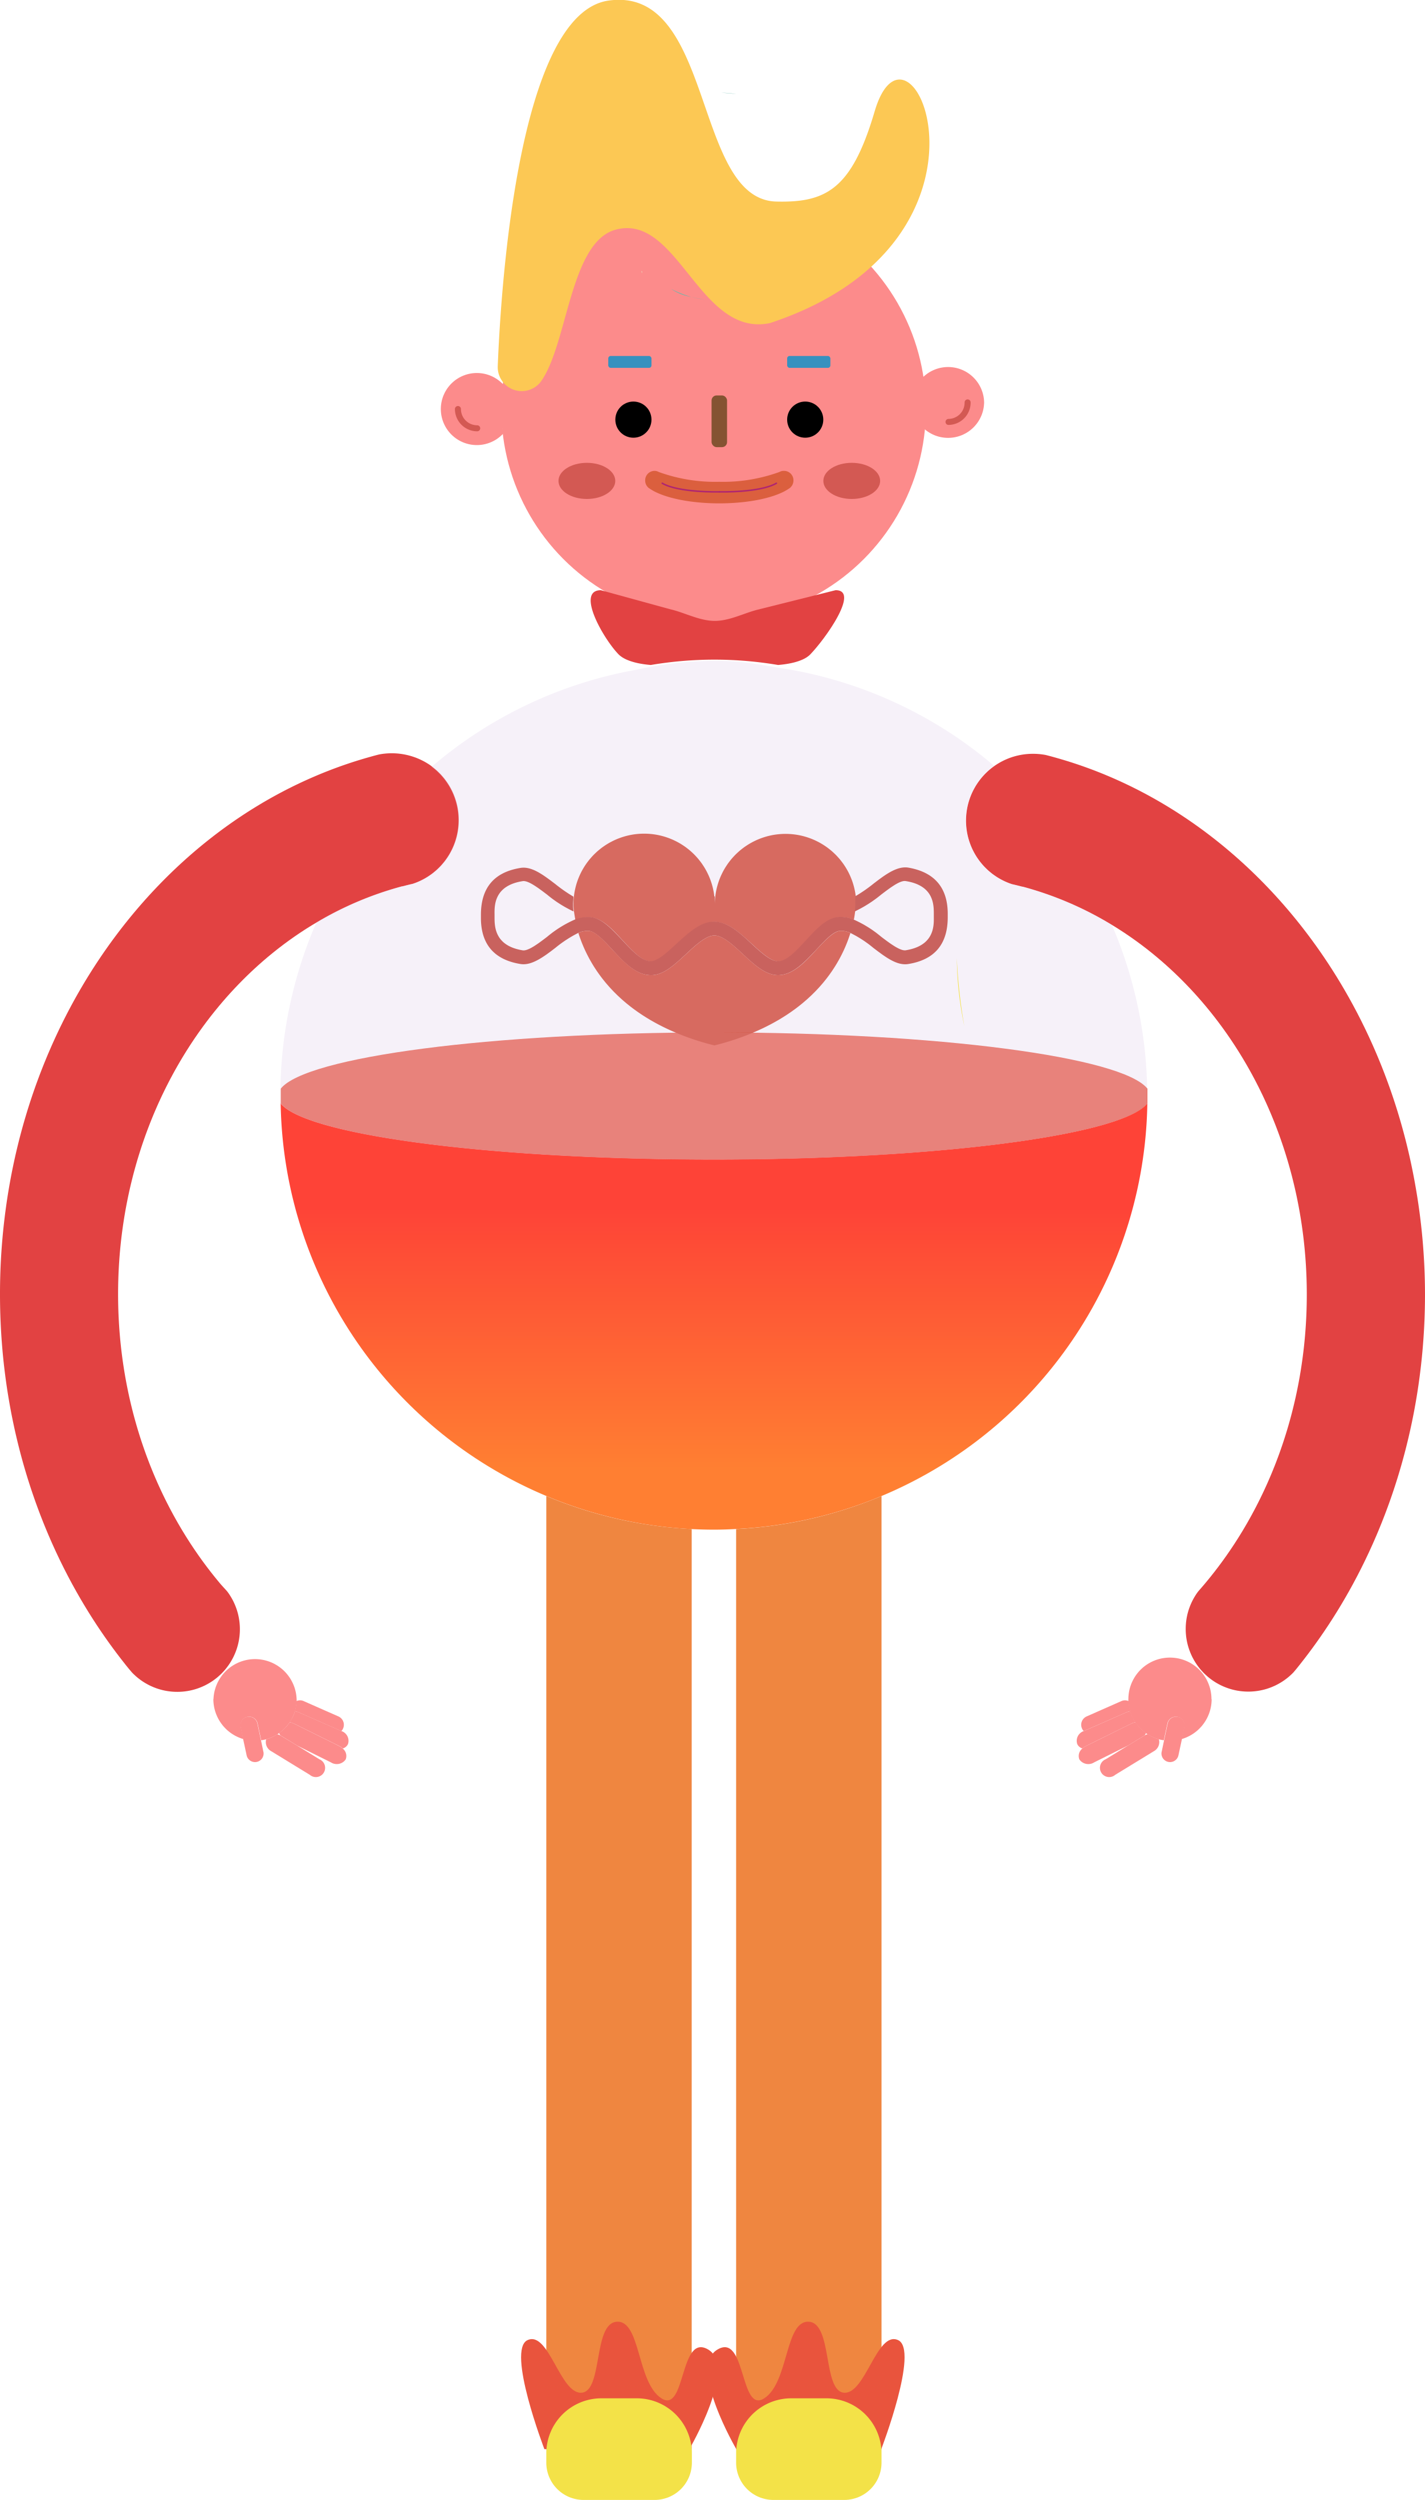 <svg xmlns="http://www.w3.org/2000/svg" xmlns:xlink="http://www.w3.org/1999/xlink" viewBox="0 0 237.37 416.24"><defs><style>.cls-1{fill:#cf3014;}.cls-2{fill:#ba2411;}.cls-3{fill:#e9543d;}.cls-4{fill:#fc8b8b;}.cls-5{fill:url(#무제_그라디언트_54);}.cls-6{fill:#e24242;}.cls-7{fill:#ef8640;}.cls-8{fill:#e6d8ef;opacity:0.35;}.cls-9{fill:#c9b0dc;}.cls-10{fill:#845332;}.cls-11{fill:#d35953;}.cls-12{fill:#3691bf;}.cls-13{fill:#db5f3e;}.cls-14,.cls-16{fill:none;stroke-linecap:round;}.cls-14{stroke:#af2571;stroke-miterlimit:10;stroke-width:0.25px;}.cls-15{fill:#f2b5a3;}.cls-16{stroke:#d35953;stroke-linejoin:round;}.cls-17{fill:url(#무제_그라디언트_31);}.cls-18{fill:#f3e248;}.cls-19{fill:#69b8ad;}.cls-20{fill:#fcc854;}</style><linearGradient id="무제_그라디언트_54" x1="118.93" y1="244.57" x2="118.93" y2="200.98" gradientUnits="userSpaceOnUse"><stop offset="0" stop-color="#ff7f32"/><stop offset="1" stop-color="#fe4337"/></linearGradient><linearGradient id="무제_그라디언트_31" x1="98.27" y1="39.61" x2="98.38" y2="39.61" gradientUnits="userSpaceOnUse"><stop offset="0" stop-color="#ff8674"/><stop offset="0.04" stop-color="#ff8977"/><stop offset="0.37" stop-color="#ff9e8a"/><stop offset="0.7" stop-color="#ffac95"/><stop offset="1" stop-color="#ffb099"/></linearGradient></defs><g id="Layer_2" data-name="Layer 2"><g id="hoggy"><path class="cls-1" d="M142.54,150.52s0,.08,0,.24a10,10,0,0,1-.1,1.05c-.05.38-.11.82-.21,1.33a5.54,5.54,0,0,0-2.49-.41c-2,.16-3.65,2-5.39,3.85-1.58,1.7-3.21,3.47-4.7,3.51-1.17,0-2.81-1.44-4.37-2.89-2-1.82-4-3.7-6.27-3.7s-4.32,1.88-6.28,3.7c-1.52,1.42-3.12,2.89-4.31,2.89h0c-1.48,0-3.12-1.81-4.7-3.51-1.75-1.9-3.4-3.69-5.39-3.85h-.39a6,6,0,0,0-2.1.42c-.1-.51-.17-1-.22-1.34s-.09-.82-.09-1,0-.24,0-.24c0-.41,0-.82.06-1.23a11.77,11.77,0,0,1,23.41,0,10.53,10.53,0,0,1,.07,1.26c0-.43,0-.84.07-1.26a11.78,11.78,0,0,1,23.42,0C142.52,149.69,142.54,150.11,142.54,150.52Z"/><path class="cls-2" d="M118.93,149.26a10.53,10.53,0,0,1,.07,1.26c0-.43,0-.84.07-1.26Z"/><path class="cls-2" d="M157.87,152.32v.39c0,4.47-2.16,7.09-6.58,7.8-1.89.31-3.79-1.15-5.83-2.7a19.06,19.06,0,0,0-3.8-2.47,3.68,3.68,0,0,0-1.75-.35c-1.11.08-2.54,1.63-3.92,3.12-1.89,2-3.84,4.17-6.27,4.25h-.13c-2.09,0-4-1.78-5.86-3.51-1.64-1.52-3.34-3.09-4.73-3.09s-3.1,1.57-4.73,3.1c-1.9,1.75-3.82,3.62-6,3.5-2.43-.08-4.39-2.2-6.28-4.25-1.38-1.49-2.8-3-3.91-3.12a3.94,3.94,0,0,0-1.75.34,20.59,20.59,0,0,0-3.81,2.48c-2,1.55-4,3-5.81,2.7-4.42-.71-6.64-3.33-6.6-7.8v-.4c0-4.47,2.18-7.09,6.59-7.8,1.87-.31,3.8,1.16,5.82,2.7a25.11,25.11,0,0,0,3,2.08c0,.41-.06.82-.06,1.23,0,0,0,.08,0,.24s0,.57.09,1a20.14,20.14,0,0,1-4.4-2.79c-1.49-1.13-3.17-2.41-4.09-2.26-4.73.75-4.7,4-4.68,5.54v.44c0,1.55,0,4.78,4.68,5.54.92.15,2.61-1.13,4.09-2.26a19,19,0,0,1,4.62-2.87,6,6,0,0,1,2.1-.42h.39c2,.16,3.64,2,5.39,3.85,1.58,1.7,3.22,3.47,4.7,3.51h0c1.19,0,2.79-1.47,4.31-2.89,2-1.82,4-3.7,6.28-3.7s4.31,1.88,6.27,3.7c1.56,1.45,3.2,2.93,4.37,2.89,1.49,0,3.12-1.81,4.7-3.51,1.74-1.9,3.41-3.69,5.39-3.85a5.54,5.54,0,0,1,2.49.41,18.94,18.94,0,0,1,4.61,2.87c1.49,1.13,3.19,2.41,4.11,2.26,4.73-.76,4.69-4,4.67-5.54v-.44c0-1.55.06-4.79-4.68-5.54-.93-.16-2.61,1.13-4.1,2.26a21,21,0,0,1-4.4,2.8,10,10,0,0,0,.1-1.05c0-.16,0-.24,0-.24,0-.41,0-.83,0-1.24a24.47,24.47,0,0,0,3-2.07c2-1.54,3.95-3,5.83-2.7C155.7,145.22,157.92,147.84,157.87,152.32Z"/><path class="cls-3" d="M191.13,182.49c0,.41,0,.82,0,1.23-4.18,5.28-34.9,9.36-72.18,9.36s-68-4.08-72.18-9.36c0-.41,0-.82,0-1.23s0-.83,0-1.23c4.17-5.28,34.9-9.36,72.18-9.36s68,4.08,72.18,9.36C191.13,181.66,191.13,182.08,191.13,182.49Z"/><path class="cls-1" d="M141.66,155.34c-1.45,4.67-5.28,11.73-15.47,16.27a42.23,42.23,0,0,1-7.19,2.45,42.54,42.54,0,0,1-7.19-2.45c-10.19-4.54-14-11.61-15.47-16.28a3.94,3.94,0,0,1,1.75-.34c1.11.08,2.53,1.63,3.91,3.12,1.89,2,3.85,4.17,6.28,4.25,2.17.12,4.09-1.75,6-3.5,1.63-1.53,3.33-3.1,4.73-3.1s3.09,1.57,4.73,3.09c1.86,1.73,3.77,3.52,5.86,3.51h.13c2.43-.08,4.38-2.2,6.27-4.25,1.38-1.49,2.81-3,3.92-3.12A3.68,3.68,0,0,1,141.66,155.34Z"/><circle class="cls-4" cx="118.87" cy="68.1" r="35.36"/><path class="cls-5" d="M191.12,183.72a72.1,72.1,0,0,1-68.5,70.86c-1.22.07-2.45.11-3.69.11a72.16,72.16,0,0,1-72.18-71c4.19,5.28,34.91,9.36,72.18,9.36S186.94,189,191.12,183.72Z"/><path class="cls-6" d="M237.37,215.48c0,23.67-7.85,45.26-20.76,61.56l0,0c-.37.48-.75.94-1.13,1.39A10.43,10.43,0,0,1,199.57,265l0,0,.95-1.1h0c10.63-12.54,17.16-29.58,17.16-48.37,0-26.64-13.13-49.8-32.44-61.52a57.08,57.08,0,0,0-14.89-6.38h-.08c-.56-.15-1.14-.29-1.71-.42a11.13,11.13,0,0,1,3.49-21.7,11.34,11.34,0,0,1,2.11.19q.74.18,1.47.39c30.23,8.36,53.82,36.07,60.07,70.94A104.2,104.2,0,0,1,237.37,215.48Z"/><path class="cls-4" d="M201.83,282.91a6.93,6.93,0,0,1-5,6.65l.45-2.14a1.43,1.43,0,0,0-2.81-.5l-.61,2.83a5,5,0,0,1-.87-.17,6.74,6.74,0,0,1-1.85-.84,3.13,3.13,0,0,1-.3-.2,7,7,0,0,1-1.3-1.2c-.14-.18-.29-.37-.42-.57a7.18,7.18,0,0,1-.64-1.15c-.08-.22-.17-.45-.24-.69a6.71,6.71,0,0,1-.28-1.69,1.77,1.77,0,0,1,0-.33,6.92,6.92,0,0,1,13.84,0Z"/><path class="cls-4" d="M197.33,287.42l-.45,2.14-.59,2.74a1.43,1.43,0,0,1-2.81-.5l.43-2.05.61-2.83a1.43,1.43,0,0,1,2.81.5Z"/><path class="cls-4" d="M192.18,291.59l-6.41,3.92a1.54,1.54,0,1,1-1.59-2.59l3.72-2.29,2.69-1.64.09-.05a2,2,0,0,1,.51-.2,6.74,6.74,0,0,0,1.85.84A1.73,1.73,0,0,1,192.18,291.59Z"/><path class="cls-4" d="M190.89,288.54a1.93,1.93,0,0,1-.21.4l-.09.05-2.69,1.64-5.63,2.8a1.81,1.81,0,0,1-2.47-.48,1.57,1.57,0,0,1,.51-1.83,2.44,2.44,0,0,1,.61-.42l7.49-3.7a2,2,0,0,1,.76-.23c.13.2.28.39.42.57A7,7,0,0,0,190.89,288.54Z"/><path class="cls-4" d="M189.17,286.77a2,2,0,0,0-.76.23l-7.49,3.7a2.44,2.44,0,0,0-.61.42,1.37,1.37,0,0,1-.87-.74,1.71,1.71,0,0,1,1.08-2.15l7.1-3.12a2.38,2.38,0,0,1,.67-.18c.07.24.16.47.24.69A7.18,7.18,0,0,0,189.17,286.77Z"/><path class="cls-4" d="M188.29,284.93a2.38,2.38,0,0,0-.67.18l-7.1,3.12a1.46,1.46,0,0,1-.29-.44,1.52,1.52,0,0,1,.77-2l5.78-2.55a1.47,1.47,0,0,1,1.23,0A6.71,6.71,0,0,0,188.29,284.93Z"/><path class="cls-6" d="M76.42,136.58a11.14,11.14,0,0,1-7.64,10.57c-.57.13-1.13.27-1.7.42H67a56.33,56.33,0,0,0-14.22,6c-.23.12-.44.26-.67.39-19.31,11.72-32.44,34.88-32.44,61.52,0,18.79,6.54,35.83,17.16,48.37h0l1,1.1,0,0a10.43,10.43,0,0,1-15.89,13.47c-.38-.45-.77-.91-1.14-1.39,0,0,0,0,0,0C7.86,260.74,0,239.15,0,215.48H0A105.22,105.22,0,0,1,1.63,197c5.58-31.18,25-56.63,50.65-67.67A73.34,73.34,0,0,1,61.72,126q.72-.21,1.47-.39a11.32,11.32,0,0,1,8.52,1.83c.08.07.17.12.26.2A11.1,11.1,0,0,1,76.42,136.58Z"/><path class="cls-4" d="M35.54,282.91a6.94,6.94,0,0,0,5,6.65l-.45-2.14a1.43,1.43,0,0,1,2.81-.5l.61,2.83a5,5,0,0,0,.87-.17,6.74,6.74,0,0,0,1.85-.84,3.13,3.13,0,0,0,.3-.2,7,7,0,0,0,1.3-1.2c.14-.18.29-.37.42-.57a8,8,0,0,0,.64-1.15c.08-.22.17-.45.24-.69a6.71,6.71,0,0,0,.28-1.69,1.77,1.77,0,0,0,0-.33,6.93,6.93,0,0,0-13.85,0Z"/><path class="cls-4" d="M40.05,287.42l.45,2.14.59,2.74a1.43,1.43,0,0,0,2.81-.5l-.43-2.05-.61-2.83a1.43,1.43,0,0,0-2.81.5Z"/><path class="cls-4" d="M45.2,291.59l6.41,3.92a1.54,1.54,0,1,0,1.59-2.59l-3.72-2.29L46.79,289l-.09-.05a2,2,0,0,0-.51-.2,6.74,6.74,0,0,1-1.85.84A1.73,1.73,0,0,0,45.2,291.59Z"/><path class="cls-4" d="M46.49,288.54a1.93,1.93,0,0,0,.21.4l.09.05,2.69,1.64,5.63,2.8a1.81,1.81,0,0,0,2.47-.48,1.57,1.57,0,0,0-.51-1.83,2.64,2.64,0,0,0-.61-.42L49,287a2,2,0,0,0-.76-.23c-.13.2-.28.39-.42.57A7,7,0,0,1,46.49,288.54Z"/><path class="cls-4" d="M48.21,286.77A2,2,0,0,1,49,287l7.49,3.7a2.64,2.64,0,0,1,.61.42,1.37,1.37,0,0,0,.87-.74,1.71,1.71,0,0,0-1.08-2.15l-7.1-3.12a2.38,2.38,0,0,0-.67-.18c-.07.24-.16.47-.24.69A8,8,0,0,1,48.21,286.77Z"/><path class="cls-4" d="M49.09,284.93a2.38,2.38,0,0,1,.67.18l7.1,3.12a1.46,1.46,0,0,0,.29-.44,1.52,1.52,0,0,0-.77-2l-5.78-2.55a1.47,1.47,0,0,0-1.23,0A6.71,6.71,0,0,1,49.09,284.93Z"/><path class="cls-7" d="M146.84,249.09V408.45a9.18,9.18,0,0,0-9.14-9.15h-5.93a9.18,9.18,0,0,0-9.15,9.15V254.59A71.62,71.62,0,0,0,146.84,249.09Z"/><path class="cls-7" d="M91,249.09V408.45a9.18,9.18,0,0,1,9.15-9.15h5.93a9.18,9.18,0,0,1,9.14,9.15V254.59A71.67,71.67,0,0,1,91,249.09Z"/><path class="cls-8" d="M185.21,154a56.8,56.8,0,0,0-14.88-6.37h-.09q-.86-.23-1.71-.42a11.15,11.15,0,0,1-2.92-19.68c-1.61-1.39-3.31-2.69-5.05-3.94a71.78,71.78,0,0,0-28.88-12.09c-5.79-.91-7.65-1.47-12.74-1.47a60.73,60.73,0,0,0-12.86,1.47A71.75,71.75,0,0,0,71.9,127.67a11.13,11.13,0,0,1-3.17,19.48c-.58.13-1.15.27-1.72.42h-.08a57,57,0,0,0-14.22,6,72.22,72.22,0,0,0-6,27.69c0,.41,0,.81,0,1.23s0,.82,0,1.23c4.19,5.28,34.91,9.36,72.18,9.36s68-4.08,72.2-9.36v-2.46A72.12,72.12,0,0,0,185.21,154ZM52.36,178.22a73.2,73.2,0,0,1,10.2-2.43A76.94,76.94,0,0,0,52.36,178.22Zm11.23-2.61c1.4-.25,2.87-.47,4.42-.69C66.48,175.15,65,175.38,63.59,175.61ZM72,174.39c1.92-.24,3.92-.45,6-.65C76,173.94,73.94,174.17,72,174.39Zm46.84-2.49H115.4l3.47,0c2.92,0,5.78,0,8.61.08C124.65,171.93,121.79,171.9,118.87,171.9Zm21.74.48c11.09.5,21,1.38,29.13,2.54C161.64,173.77,151.7,172.89,140.61,172.38Z"/><path class="cls-9" d="M86.6,41.21s.08-.11.17-.24Z"/><circle cx="134.13" cy="69.87" r="3.01"/><circle cx="105.51" cy="69.87" r="3.01"/><rect class="cls-10" x="118.53" y="65.84" width="2.58" height="8.61" rx="0.84"/><ellipse class="cls-11" cx="141.88" cy="80.07" rx="4.73" ry="3.01"/><ellipse class="cls-11" cx="97.76" cy="80.07" rx="4.73" ry="3.01"/><rect class="cls-12" x="131.12" y="59.27" width="7.2" height="1.98" rx="0.41"/><rect class="cls-12" x="101.32" y="59.27" width="7.2" height="1.98" rx="0.41"/><path class="cls-13" d="M132.17,80a1.57,1.57,0,0,1-.46,1.12,1,1,0,0,1-.29.23c-2.09,1.46-6.5,2.46-11.6,2.46s-9.51-1-11.6-2.46a1.14,1.14,0,0,1-.3-.23,1.6,1.6,0,0,1-.45-1.12A1.57,1.57,0,0,1,109,78.4a1.3,1.3,0,0,1,.59.12l.26.11a27.56,27.56,0,0,0,9.93,1.59,27.56,27.56,0,0,0,9.93-1.59l.26-.11a1.3,1.3,0,0,1,.59-.12A1.57,1.57,0,0,1,132.17,80Z"/><path class="cls-14" d="M119.82,81.89s6.74.18,9.51-1.43"/><path class="cls-14" d="M119.82,81.89s-6.75.18-9.51-1.43"/><path class="cls-6" d="M134.93,109c-1.28,1.27-4.05,1.62-5.32,1.72h0a63.57,63.57,0,0,0-21.2,0h0c-1.27-.1-4-.45-5.32-1.72-2.51-2.52-7.24-10.73-3-10.73l11.59,3.18c2.38.55,4.85,1.93,7.39,1.93s5-1.38,7.39-1.93l12.72-3.18C143.31,98.22,137.44,106.43,134.93,109Z"/><path class="cls-15" d="M107,45.22c0,.09-.06.18-.09.27,0-.13-.07-.26-.1-.38Z"/><path class="cls-15" d="M107,45.22c0,.09-.06.18-.09.27,0-.13-.07-.26-.1-.38Z"/><path class="cls-4" d="M163.93,67a6,6,0,0,1-10.27,4.12c.12-1.2.19-2.42.19-3.66a34.84,34.84,0,0,0-.28-4.47,6,6,0,0,1,10.36,4Z"/><path class="cls-16" d="M158,70.25A3.21,3.21,0,0,0,161.18,67"/><path class="cls-4" d="M83.61,68.56c0,1.24.07,2.46.19,3.66a6,6,0,1,1,.09-8.13A36.62,36.62,0,0,0,83.61,68.56Z"/><path class="cls-16" d="M79.49,71.31a3.21,3.21,0,0,1-3.21-3.21"/><path class="cls-17" d="M98.38,39.51l0,.2-.08,0C98.3,39.63,98.35,39.56,98.38,39.51Z"/><path class="cls-18" d="M160.64,170.89a56.91,56.91,0,0,1-1.26-11.38A87.64,87.64,0,0,0,160.64,170.89Z"/><path class="cls-19" d="M115.17,49.44c.67.16,1.45.33,2.37.47A16.84,16.84,0,0,1,115.17,49.44Z"/><path class="cls-19" d="M122.65,15.66c-1.2-.13-2.05-.19-2.48-.22A16.81,16.81,0,0,1,122.65,15.66Z"/><path class="cls-19" d="M115.12,49.43a8.19,8.19,0,0,1-3.33-1.33A17.53,17.53,0,0,0,115.12,49.43Z"/><path class="cls-20" d="M90,63.66A4,4,0,0,1,82.91,61c.52-13.1,3.4-58.83,18.5-60.91,17.64-2.43,14,33.14,27.92,33.47,8.3.2,12.55-2.07,16.36-15C151.53-1.33,170,40,128.24,53.8c-11.78,2.43-15.31-18.45-25.75-15.54C94.86,40.4,94.55,57.61,90,63.66Z"/><path class="cls-3" d="M122.65,407.78s-8-13.64-3.17-16.56,3.72,10.75,7.83,8.1,3.42-13,7.42-12.75,2.28,11.56,5.87,11.82,5.45-10.36,9-8.76-2.8,18.15-2.8,18.15"/><path class="cls-3" d="M114.83,407.78s8-13.64,3.17-16.56-3.72,10.75-7.83,8.1-3.42-13-7.42-12.75-2.28,11.56-5.87,11.82-5.45-10.36-9-8.76,2.8,18.15,2.8,18.15"/><path class="cls-18" d="M146.84,408.46v1.59a6.21,6.21,0,0,1-6.19,6.19H128.81a6.21,6.21,0,0,1-6.19-6.19v-1.59a9.18,9.18,0,0,1,9.15-9.14h5.93A9.18,9.18,0,0,1,146.84,408.46Z"/><path class="cls-18" d="M115.25,408.46v1.59a6.21,6.21,0,0,1-6.19,6.19H97.22A6.21,6.21,0,0,1,91,410.05v-1.59a9.18,9.18,0,0,1,9.15-9.14h5.93A9.18,9.18,0,0,1,115.25,408.46Z"/></g></g></svg>